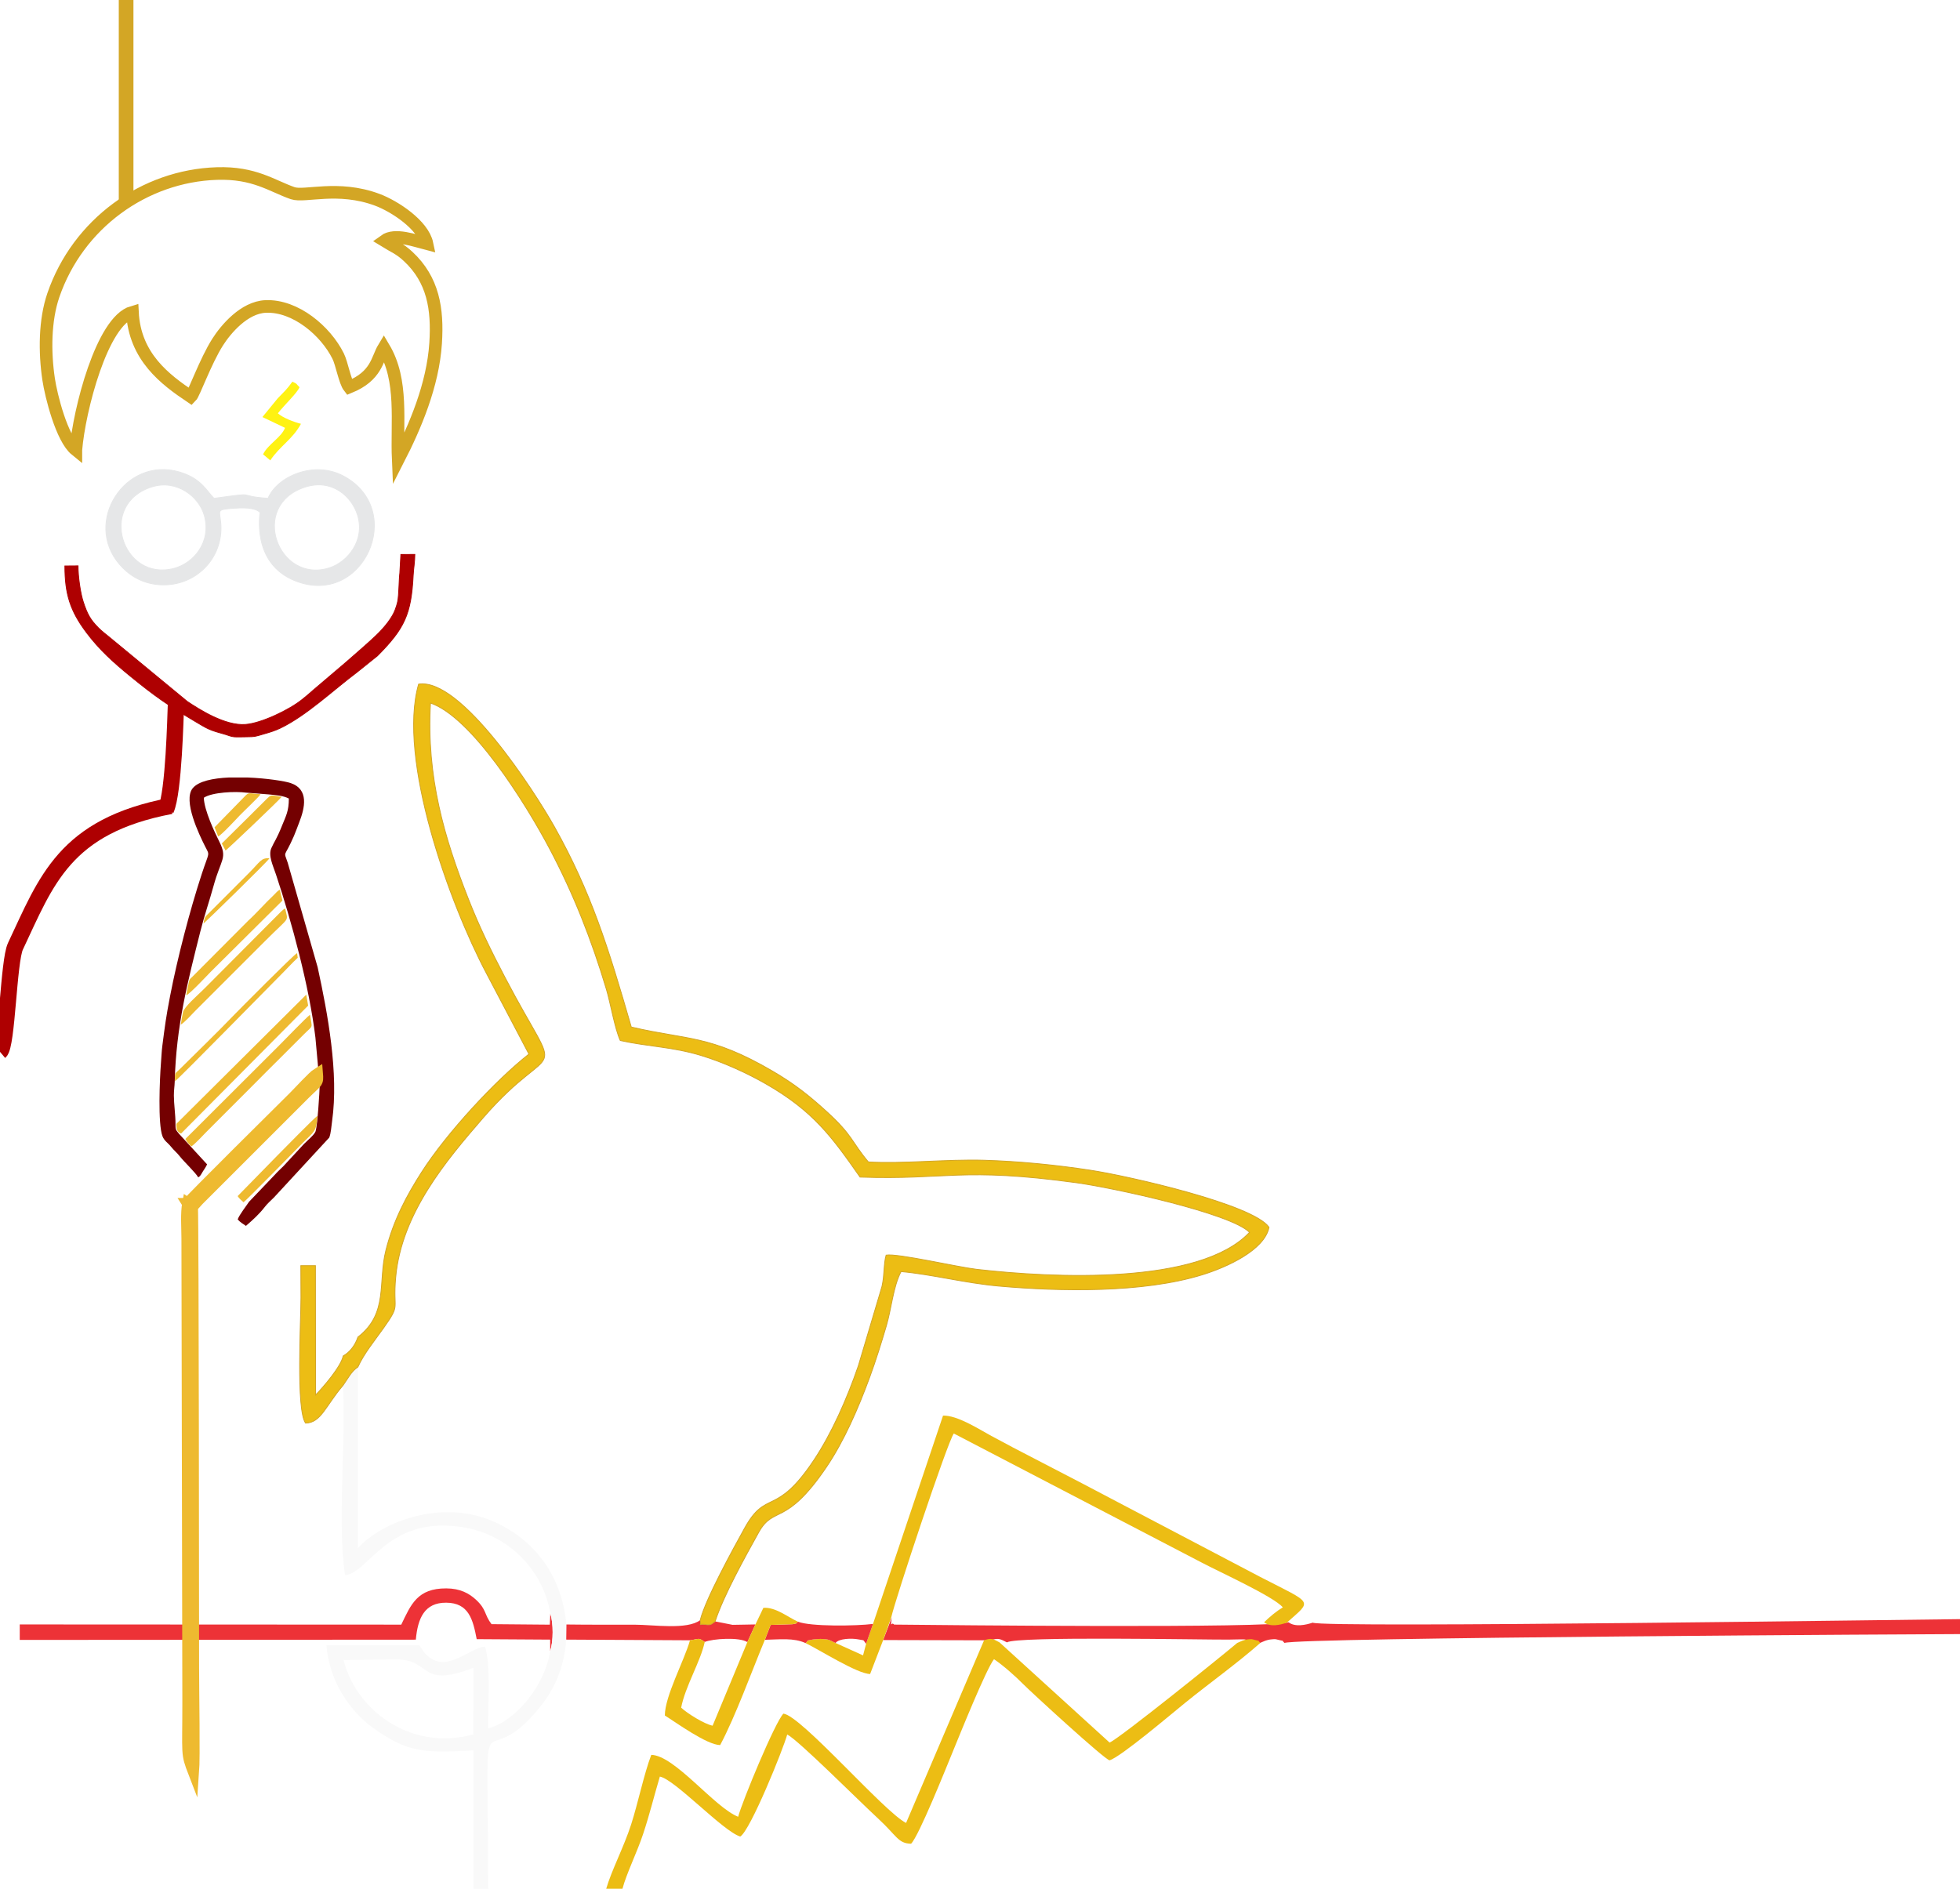 <?xml version="1.0" encoding="UTF-8"?>
<!DOCTYPE svg PUBLIC "-//W3C//DTD SVG 1.1//EN" "http://www.w3.org/Graphics/SVG/1.1/DTD/svg11.dtd">
<!-- Creator: CorelDRAW 2017 -->
<svg xmlns="http://www.w3.org/2000/svg" xml:space="preserve" width="180.34mm" height="173.821mm" version="1.1" style="shape-rendering:geometricPrecision; text-rendering:geometricPrecision; image-rendering:optimizeQuality; fill-rule:evenodd; clip-rule:evenodd"
viewBox="0 0 18033.98 17382.06"
 xmlns:xlink="http://www.w3.org/1999/xlink">
 <defs>
  <style type="text/css">
   <![CDATA[
    .str5 {stroke:#EEBA30;stroke-width:100;stroke-miterlimit:22.926}
    .str4 {stroke:#AE0001;stroke-width:150;stroke-miterlimit:22.926}
    .str3 {stroke:#E6E7E8;stroke-width:7.62;stroke-miterlimit:22.926}
    .str2 {stroke:#AE0001;stroke-width:7.62;stroke-miterlimit:22.926}
    .str0 {stroke:#D3A625;stroke-width:7.62;stroke-miterlimit:22.926}
    .str1 {stroke:#D3A625;stroke-width:116.05;stroke-miterlimit:22.926}
    .fil3 {fill:none}
    .fil5 {fill:#E6E7E8}
    .fil6 {fill:#FFF212}
    .fil0 {fill:#ED3237}
    .fil7 {fill:#740001}
    .fil4 {fill:#AE0001}
    .fil9 {fill:#D3A625}
    .fil1 {fill:#ECBD14}
    .fil8 {fill:#EEBA30}
    .fil2 {fill:#F9F9F9}
   ]]>
  </style>
 </defs>
 <g id="Capa_x0020_1">
  <g id="_2151790821840">
   <path class="fil0" d="M8126.06 15093.63l987.83 2.33c71.47,-23.91 88.62,-12.75 151.25,19.1 85.21,-58.62 1808.39,-23.75 2037.28,-25.58 47.53,-0.38 103.34,-3.1 149.74,-1.78l139.98 32.91c40.39,-16.09 59.37,-29.33 107.89,-33.37 35.04,-2.93 31.79,-3.33 64.42,5.03 68.68,17.6 15.96,-6.4 54.54,27.79 122.97,-50.08 6037.88,-81.24 6215.79,-81.28l0 -137.65c-119.67,-0.44 -5866.37,83.89 -5956.5,32.36 -63.1,20.73 -161.96,43.11 -222.58,-3.63 -172.66,57.86 -3174.58,26.21 -3628.4,21.55 -29.95,-33.54 -34.48,50.53 -22.72,-64.47l-78.52 206.69z"/>
   <path class="fil1" d="M8032.55 14945.32l-63.34 182.13 -28.27 107.29 -252.86 -114.21c-62.34,-28.93 -55.98,-34.55 -138.1,-37.51 -5.32,-0.19 -61.64,3.46 -66.69,4.59 -88.41,19.63 -29.33,-3.63 -71.65,33.77 126.23,60.55 477.11,284.04 594.4,284.73l120.02 -312.48 73.78 -206.7c40.21,-177.58 518.76,-1617.53 576.18,-1694.23l2281.56 1188.21c157.37,83.4 662.87,313.08 745.51,411.75 -58.68,35.41 -121.59,87.93 -172.22,137.2 56.95,46.75 149.86,24.37 209.15,3.63 236.62,-211.45 248.02,-167.01 -244.27,-420.8l-1228.6 -645.28c-279.41,-147.19 -548.48,-288.87 -835.56,-436.47 -158.12,-81.3 -261.68,-135.59 -409.65,-215.78 -117.03,-63.43 -311.63,-190.52 -445.01,-187.22l-644.38 1917.38z"/>
   <g>
    <path class="fil0" d="M181.73 14949.96l0 142.46 3644.32 -2.33c17.65,-196.9 79.66,-342 279.87,-340.32 207.19,1.74 245.34,153.57 280.19,335.61l675.7 4.26 0.67 104.26c29.86,-89.55 29.49,-254.04 1.08,-345.23l-4.8 103.35 -536.37 -4.68c-69.04,-90.6 -43.51,-132.47 -141.77,-223.86 -63.38,-58.94 -145.78,-104.85 -274.29,-105.35 -266.22,-1.04 -324.69,147.39 -414.28,333.54l-3510.32 -1.71z"/>
    <path class="fil0" d="M5210.35 14950.35l-1.28 139.22 1139.58 6.24c89.97,-12.7 74.76,-27.1 135.57,15.28 75.13,-30.36 318.53,-46.5 392.22,1.55l74.39 -162.81c-69.96,0.78 -140.92,3.33 -210.52,3.8l-160.46 -31.66c-32.88,20.81 -32.5,37.03 -89.94,28.26 -76.69,-11.69 -33.34,29.78 -46.88,-40.42 -120.12,92.01 -432.36,42.59 -602.94,42.46 -209.89,-0.17 -419.94,1.05 -629.74,-1.92z"/>
    <path class="fil0" d="M7037.65 15091.17c137.29,-2.58 263.64,-20.12 373.99,30.21 42.32,-37.4 -16.76,-14.14 71.65,-33.77 5.05,-1.13 61.37,-4.78 66.69,-4.59 82.12,2.96 75.76,8.58 138.1,37.51 29.96,-41.97 150.95,-44.85 210.29,-32.9 66.62,13.42 33.65,-2.56 70.84,39.82l63.34 -182.13c-155.1,19.49 -574.45,25.28 -691.19,-20.61 -35.79,28.75 9.82,8.95 -49.89,23.28l-201.01 6.37 -52.81 136.81z"/>
    <path class="fil2" d="M3161.84 15277.44l482.08 -5.67c335.7,0.83 202.12,270.58 712.71,77.6l-2.13 613.16c-592.93,160.16 -1087.21,-243.03 -1192.66,-685.09zm-6.49 -2526.04c29.89,522.5 -54.36,1269.41 20.13,1745.69 221.59,-21.97 399.35,-567.22 1108.4,-437.34 393.82,72.15 711.69,385.08 779.68,788.92 28.41,91.19 28.78,255.68 -1.08,345.23 -50.72,320.07 -312.23,641.4 -570.41,713.82 -4.35,-221.14 26.1,-574.89 -28.96,-753.97 -155.87,7.74 -415.48,323.35 -604.32,-13.86l-854.65 0.2c23.81,348.03 235.62,621.25 416.55,753.06 326.39,237.8 475.27,240.74 936.18,215.58l-0.55 1273.79 135.2 0c-2.14,-2026.11 -98.37,-955.37 481.91,-1678.02 125.44,-156.21 221.34,-364.2 235.64,-614.93l1.28 -139.22c-42.4,-490.26 -336.98,-813.29 -698.3,-959.77 -453.02,-183.67 -992.25,5.89 -1219.55,257.95l0.58 -1667.84c-60.34,38.73 -92.14,107 -137.73,170.71z"/>
    <path class="fil1 str0" d="M3155.35 12751.4c45.59,-63.71 77.39,-131.98 137.73,-170.71 54.06,-121.8 160.57,-251.77 236.28,-358.96 161.48,-228.63 83.49,-153.34 111.28,-464.77 52.63,-590.19 465.65,-1077.47 802.74,-1467.06 679.82,-785.64 753.08,-245.17 202.95,-1294.7 -129.07,-246.22 -238.72,-471.87 -338.21,-725.49 -218.05,-555.88 -386.37,-1115.81 -347.22,-1799.75 378.24,130.49 869.62,911.37 1099.25,1346.57 216.86,411 382.57,830.38 519.52,1288.73 38.22,127.91 77.14,361.78 127.63,471.1 265.01,57.47 476.74,56.93 741.02,136.79 211.44,63.88 430.01,165.49 596.24,260.58 439.4,251.36 609.99,489.74 868.85,859.23 794.33,28.31 930.25,-93.66 1992.56,52.17 341.43,46.87 1418.94,281.31 1590.95,456.2 -457.76,487.14 -1806.59,421.32 -2511.27,340.36 -173.09,-19.89 -728.6,-148.8 -832.46,-130.62 -23.24,79.87 -13.92,181.6 -38.11,288.2l-216.98 729.2c-107.01,310.99 -246.45,623.37 -407.14,865.62 -354.82,534.94 -438.31,263.59 -641.05,631.95 -105.9,192.4 -357.33,647.82 -406.88,843.77 13.54,70.2 -29.81,28.73 46.88,40.42 57.44,8.77 57.06,-7.45 89.94,-28.26 78.42,-240.23 277.71,-597.7 400.55,-818.96 139.75,-251.75 246.74,-44.34 624.01,-601.96 160.49,-237.22 290.98,-535.47 398.42,-828.47 56.67,-154.53 106.44,-314.12 153,-472.86 46.91,-159.89 61.99,-357.83 134.72,-497.12 285.1,25.75 585.56,105.41 898.81,133.45 564.89,50.55 1325.42,64.99 1873.16,-104 226.45,-69.86 572.75,-227.46 613.73,-437 -144.59,-210.43 -1287.32,-470.61 -1640.58,-524.83 -320.23,-49.16 -656.01,-82.64 -981.76,-92.27 -343.82,-10.14 -752.44,34.62 -1063.89,15.52 -156.08,-184.21 -139.12,-241.44 -388.48,-467.66 -156.35,-141.83 -287.62,-247.35 -490.02,-366.1 -579.6,-340.06 -794.6,-287.24 -1303.08,-407.88 -212,-734.34 -370.24,-1240.51 -705.29,-1839.22 -187.18,-334.48 -861.88,-1378.11 -1251.5,-1316.38 -196.6,687.32 282.67,2016.35 623.56,2660.42l391.34 744.29c-303.72,237.89 -757.01,726.16 -988.25,1088.48 -132.42,207.44 -256.4,434.68 -327.48,716.19 -75.24,297.98 25.49,581.05 -257.71,799.85 -27.54,84.36 -83.16,145.46 -135.06,173.03 -21.25,100.23 -185.29,289.7 -254.24,359.76l-1.48 -1190.26 -134.33 0 1.28 295.15c0,215.08 -46.5,1030.11 42.41,1153.98 142.51,-2.19 186.12,-162.54 343.66,-345.72z"/>
    <path class="fil1" d="M9054.34 15095.95l-717.55 1680.88c-200.18,-99.4 -963.33,-986.8 -1128.73,-1006.06 -77.51,79.84 -376.53,801.81 -416.38,949.19 -218.8,-86.53 -584.18,-565.72 -799.34,-569.69 -67.14,176.12 -122.28,445.7 -185.83,642.36 -66.83,206.83 -179.8,420.46 -228.73,589.89l149.43 0c39.17,-144.99 133.65,-333.85 189.53,-501.95 61.03,-183.6 98.54,-341.51 154.53,-530.25 136.55,23.81 582.76,504.8 739.76,551.56 92.34,-53.85 395.78,-804.75 432.23,-938.99 101.98,51.27 654.94,606.06 836.88,773.93 172.75,159.4 182.55,229.27 302.88,231.15 71.34,-70.27 321.33,-695.58 383.14,-846.05 62.56,-152.29 308.5,-763.56 379.74,-852.19 88.51,60.16 198.15,158.35 265.65,226.68 72.54,73.44 754.84,700.32 797.76,703.83 101.47,-29.57 572.33,-429.36 695.2,-528.87 229.11,-185.57 467.88,-354.97 691.86,-551.3 -36.26,-34.2 13.29,-10.21 -51.26,-27.8 -30.65,-8.36 -27.61,-7.96 -60.54,-5.04 -45.59,4.06 -63.42,17.29 -101.38,33.38 -135.19,114.94 -1085.78,880.9 -1173.88,916.53l-1012.84 -922.09c-58.86,-31.84 -74.96,-43 -142.13,-19.1z"/>
    <path class="fil1" d="M6950.83 14949.83l-74.39 162.81 -319.7 769.12c-75.64,-14.77 -232.07,-112.33 -289.37,-165.77 37.83,-197.09 177.97,-423.07 216.85,-604.9 -60.81,-42.38 -45.6,-27.98 -135.57,-15.28 -52.5,186.35 -231.21,513.37 -231.39,692.16 99.6,61.95 385.85,270.7 508.98,272.41 142.62,-268.13 289.03,-675.78 411.4,-969.21l52.82 -136.81 201.01 -6.37c59.71,-14.33 14.1,5.47 49.89,-23.28 -96.12,-44.51 -205.6,-135.71 -317.46,-127.6l-73.07 152.72z"/>
    <g>
     <path class="fil3 str1" d="M698.04 4140.52c29.32,-363.2 240.16,-1186.63 520.59,-1267.17 20.56,410.38 300.16,619.13 537.57,778.56 27.97,-27.34 134.37,-327.56 246.55,-504 75.12,-118.18 244.13,-319.04 441.37,-327.44 275.48,-11.73 553.02,226.41 667.17,456.88 34.41,69.48 62.06,235.1 101.87,285.51 254.54,-103.72 255.47,-258.78 318.28,-362.67 180.4,303.06 117,680.64 132.41,1030.6 156.51,-306.17 319.27,-686.93 344.34,-1072.03 20.62,-316.84 -22.88,-584.99 -253.62,-799.33 -79.38,-73.73 -129.85,-89.38 -217.57,-143.64 96.29,-70.33 281.51,-0.58 391.71,27.59 -36.3,-173.36 -297.24,-345.21 -457.99,-405.04 -361.89,-134.7 -667.54,-22.05 -778.06,-60.65 -192.63,-67.29 -351.83,-191.58 -696.95,-180.59 -668.52,21.29 -1278.66,461.53 -1504.74,1119.29 -78.88,229.5 -81.23,521.87 -43.44,774.83 22.1,147.92 120.19,543.98 250.51,649.3z"/>
    </g>
    <path class="fil4 str2" d="M718.01 5207.74l-120.93 0.93c0,258.14 48.62,412.72 197.6,611.35 120.2,160.27 250.88,277.23 405.31,403.41 231.62,189.25 342.82,264.6 591.7,413.55 128.97,77.17 134.11,80.5 285.2,122.93 23.67,6.65 48.74,18.69 77.29,20.97 31.27,2.5 73.23,0.05 105.71,0.12 92.32,0.23 97.65,-6.63 169.54,-26.97 56.43,-15.95 101.93,-30.16 150.52,-53.55 240.04,-115.57 482.46,-346.95 703.6,-513.27l188.82 -151.29c249.44,-250.73 311.64,-382.04 329.52,-743.74 3.01,-60.94 14.97,-122.56 14.97,-189.69l-128.48 0.25 -9.62 172.12c-7.43,54.23 -7.51,202.35 -19.63,260.02 -6.1,29.08 -14.15,52.18 -22.6,75.67 -26.51,73.77 -98.54,160.73 -154.08,216.26 -82.7,82.7 -211.8,190.75 -298.71,268.16l-302.18 257.12c-33.99,31.6 -65.97,56.93 -102.43,86.52 -113.09,91.76 -370.52,216.94 -519.61,228.68 -188.63,14.85 -425.4,-137.81 -536.3,-211.27l-716.27 -591.29c-36.13,-29.61 -69.14,-54.07 -101.91,-87.04 -74.18,-74.6 -102.41,-126.81 -139.01,-238.91 -25.98,-79.56 -48.02,-229.28 -48.02,-331.04z"/>
    <path class="fil5 str3" d="M1398.82 4480.34c227.94,-70.72 434.72,90.19 482.1,266.8 65.46,244.05 -100.44,436.4 -278.78,483.57 -480.11,127 -708.8,-593.53 -203.32,-750.37zm1405.66 3.18c246.97,-80.77 430.54,80.92 485.21,256.5 72.54,232.97 -91.97,433.52 -259.71,486.41 -471.8,148.73 -740.66,-574.46 -225.5,-742.91zm-412.16 231.9c3.59,2.15 -85.24,467.15 323.97,629.9 622.85,247.69 1026.39,-643.4 450.5,-960.89 -274.25,-151.2 -616.01,-0.35 -700.58,201.72 -320.58,-23.02 -62.99,-59.68 -496.93,0.11 -69.56,-69.03 -118.26,-184.67 -320.82,-243.19 -497.52,-143.76 -884.47,460.32 -548.48,851.07 77.04,89.58 197.75,178.12 375.43,187.67 323.23,17.39 581.41,-243.36 556.32,-564.12 -9.7,-123.79 -47.37,-127.74 114.99,-139.96 76.62,-5.78 198.25,-10.46 245.6,37.69z"/>
    <path class="fil6" d="M2414.66 3838.06l207.67 99.25c-33.48,88.9 -153.85,148.1 -201.98,243.56l66.53 56.06c86.42,-130.15 207.39,-196.04 282.19,-336.52 -66.9,-16.92 -166.42,-55.17 -212.52,-96.63 68.38,-86.69 176.61,-185.4 199.4,-239.97 -39.62,-38.76 -12.77,-26.46 -65.8,-51.08 -49.88,69.76 -70.77,87.04 -135.14,153.49l-140.35 171.84z"/>
    <path class="fil7" d="M1823.29 10835.18c21.19,-9.61 26.97,-28.34 43.14,-53.85 14.7,-23.22 27.4,-39.99 39.03,-65.42l-256.82 -279.73c-30.22,-38.03 -34.54,-33.68 -34.02,-100.06 0.54,-68.59 -14.81,-179.45 -14.81,-253.36 0,-53.05 6.59,-84.12 7.69,-126.41 13.42,-516.39 118.89,-916.51 235.12,-1381.26 36.87,-147.4 83.7,-281.06 122.21,-421.58 68.65,-250.56 130.33,-253.37 52.13,-409.68 -41.82,-83.6 -139.01,-289.4 -141.52,-402.23 76.2,-51.03 291.08,-60.17 389.37,-46.74l207.22 16.25c68.3,6.55 136.92,12.2 185.54,37.93 0,116.86 -27.05,160.65 -60.66,244.75 -55.36,138.52 -70.53,144.05 -100.52,212.33 -29.84,67.95 15.27,159.15 42.94,242.16 144.72,434.25 306.04,1030.84 362.71,1499.5l38.88 430.4c0.98,75.88 -21.61,386.06 -37.03,432.85 -10.45,31.71 -72.37,82.46 -106.77,116.68l-189.81 204.99c-26.39,26.1 -54.23,51.03 -78.18,78.24l-229.11 240.17 -7.67 7.45c-24.19,37.59 -89.23,118.8 -105.45,163.87 17.52,22.16 52.46,43.91 75.87,59.59 64.06,-55.68 121.19,-106.62 174.47,-175.63 23.62,-30.59 56.68,-59.23 84.38,-86.94l507.73 -550.01c16.32,-42.97 18.61,-97.93 26.3,-152.47 61.85,-438.81 -39.29,-984.4 -133.07,-1415.43l-275.27 -961.23c-39.66,-118.79 -34.19,-35.14 57.03,-246.53 18.63,-43.14 30.43,-78.98 47.89,-123.44 53.2,-135.46 92.39,-306.24 -78.68,-363.91 -52.56,-17.72 -219.17,-43.98 -396.8,-51.06l-170.12 0c-148.3,6.83 -280.71,34.01 -333.6,98.71 -92.59,113.29 60.14,428.27 112.25,532.05 47.25,94.11 40.9,42.87 -29.48,258.37 -111.36,341.03 -223.22,771.65 -291.27,1124 -37.61,194.74 -47.4,272.93 -71.18,457.68 -6.76,52.47 -8.24,103.55 -13.12,165.67 -10.44,133.2 -28.71,551.34 14.25,664.42 16.52,43.47 50.1,61.37 76.66,94.65 29.51,36.98 57.94,58.43 85.14,93.65 35.09,45.45 145.35,149.37 167.01,190.61z"/>
    <path class="fil8" d="M1623.57 10342.08c-3.17,49.27 6.96,77.33 42.5,90.1l1169.36 -1177.65 -17.64 -100.54 -1194.22 1188.09z"/>
    <path class="fil8" d="M1705.5 10482.48c10.11,22.75 33.87,48.61 54.01,67.84 25.02,-10.01 114.13,-108.25 140,-133.7 48.34,-47.54 91.44,-91.94 139.51,-139.79 93.59,-93.18 183.02,-182.74 276.14,-276.45 93.09,-93.68 182.07,-183.47 276.15,-276.44l204.96 -205.04c90.09,-90.24 76.19,-46.13 56,-179.88 -34.29,24.95 -235.67,234.45 -285.15,283.5l-861.62 859.96z"/>
    <path class="fil8" d="M1663.85 9428.54c27.19,-10.51 107.2,-100.09 132.62,-125.42l647.68 -647.63c230.93,-232.15 206.17,-165.95 179.5,-294.52 -19.13,7.5 -47.43,38.54 -69.16,60.2l-628.56 631.15c-21.35,22.32 -41.05,40.81 -65.51,65.19 -36.6,36.48 -168.06,151.66 -176.82,197.05 -7.08,36.72 -15.19,77.33 -19.75,113.98z"/>
    <path class="fil8" d="M1713.66 9159.41c28.65,-6.6 200,-190.33 223.87,-214.36l661.16 -657.19 -23.92 -99.02c-24.48,10.66 -33.31,27.8 -61.64,54.2 -68.79,64.11 -157.36,165.12 -228.33,229.2l-512.97 515.09c-29.27,28.51 -28.7,21.34 -38.96,73.65 -6.53,33.29 -15.33,66.32 -19.21,98.43z"/>
    <path class="fil8" d="M2187 11007.57c8.64,18.83 47.05,51.63 53.71,57.01 26.88,-17.28 510.87,-511.91 550.56,-552.2 94.05,-95.44 122.45,-95.01 129.14,-242.05 -23.24,11.15 -321.29,317.58 -368.96,364.62l-364.45 372.62z"/>
    <path class="fil8" d="M1610.08 9950.63c27.18,-14.23 889.17,-895.02 987.65,-992.95 48.32,-48.05 91.75,-96.98 141.74,-143.2l-6.09 -42.77c-28.87,11.79 -547,534.86 -579.22,568.38 -173.98,181.05 -330.66,330.71 -502.5,501.69 -42.67,42.45 -44.56,26.31 -41.58,108.85z"/>
    <path class="fil8" d="M1724.38 11075.08l24.24 38.17c34.41,-9 57.1,-45.53 80.86,-69.36l976.76 -976.5c117.89,-117.1 122.7,-95.41 115.18,-189.77 -41.71,25.86 -167.85,165.54 -224.41,221.64 -90.63,89.91 -945.84,936.72 -972.63,975.82z"/>
    <path class="fil8" d="M2040.84 7762.52l34.47 64.78c14.94,-7.65 501.89,-470.69 515.63,-493.52 -118.61,-20.8 -91.35,-23.58 -172.28,54.05 -42.61,40.86 -82.7,83.71 -125.04,124.49l-252.78 250.2z"/>
    <path class="fil8" d="M1973.83 7613.93l33.57 83.96c28.2,-9.84 173.97,-167.66 196.82,-191.76 33.51,-35.33 178.91,-171.95 193.65,-196.91 -116.41,-7.42 -104.71,-23.03 -151.2,25.41l-272.84 279.3z"/>
    <path class="fil8" d="M1873.05 8499.14c8.63,-4.2 594.3,-574.44 606.85,-601.12 -80.16,-2.54 -80.78,27.57 -191.32,138.23l-365.1 365.77c-30.87,30.51 -43.09,36.51 -50.43,97.12z"/>
    <path class="fil3 str4" d="M1618.93 6479.44c-4.47,109.55 -19.7,811.34 -92.23,971.41"/>
    <rect class="fil9" x="1092.92" y="-0.46" width="134.93" height="1862.33"/>
    <path class="fil3 str4" d="M1571.9 7416.72c-979.38,185.43 -1145.73,689.86 -1429.87,1292.08 -64.09,135.83 -75.47,913.57 -142.83,970.53"/>
    <path class="fil8 str5" d="M1724.38 11075.08l24.24 38.17c34.41,-9 57.1,-45.53 80.86,-69.36l976.76 -976.5c117.89,-117.1 122.7,-95.41 115.18,-189.77 -41.71,25.86 -167.85,165.54 -224.41,221.64 -90.63,89.91 -945.84,936.72 -972.63,975.82z"/>
    <path class="fil8 str5" d="M1771.06 11101.43l-44.19 -29.49c-17.77,94.88 -7.73,223.65 -7.47,327.26l8.36 4253.52c0.47,511.74 -18.34,475.33 54.07,663.06 10.92,-147.35 0.19,-726.02 0.01,-971.38 -0.28,-393.16 -1.79,-4099.63 -10.78,-4242.97z"/>
   </g>
  </g>
 </g>
</svg>
